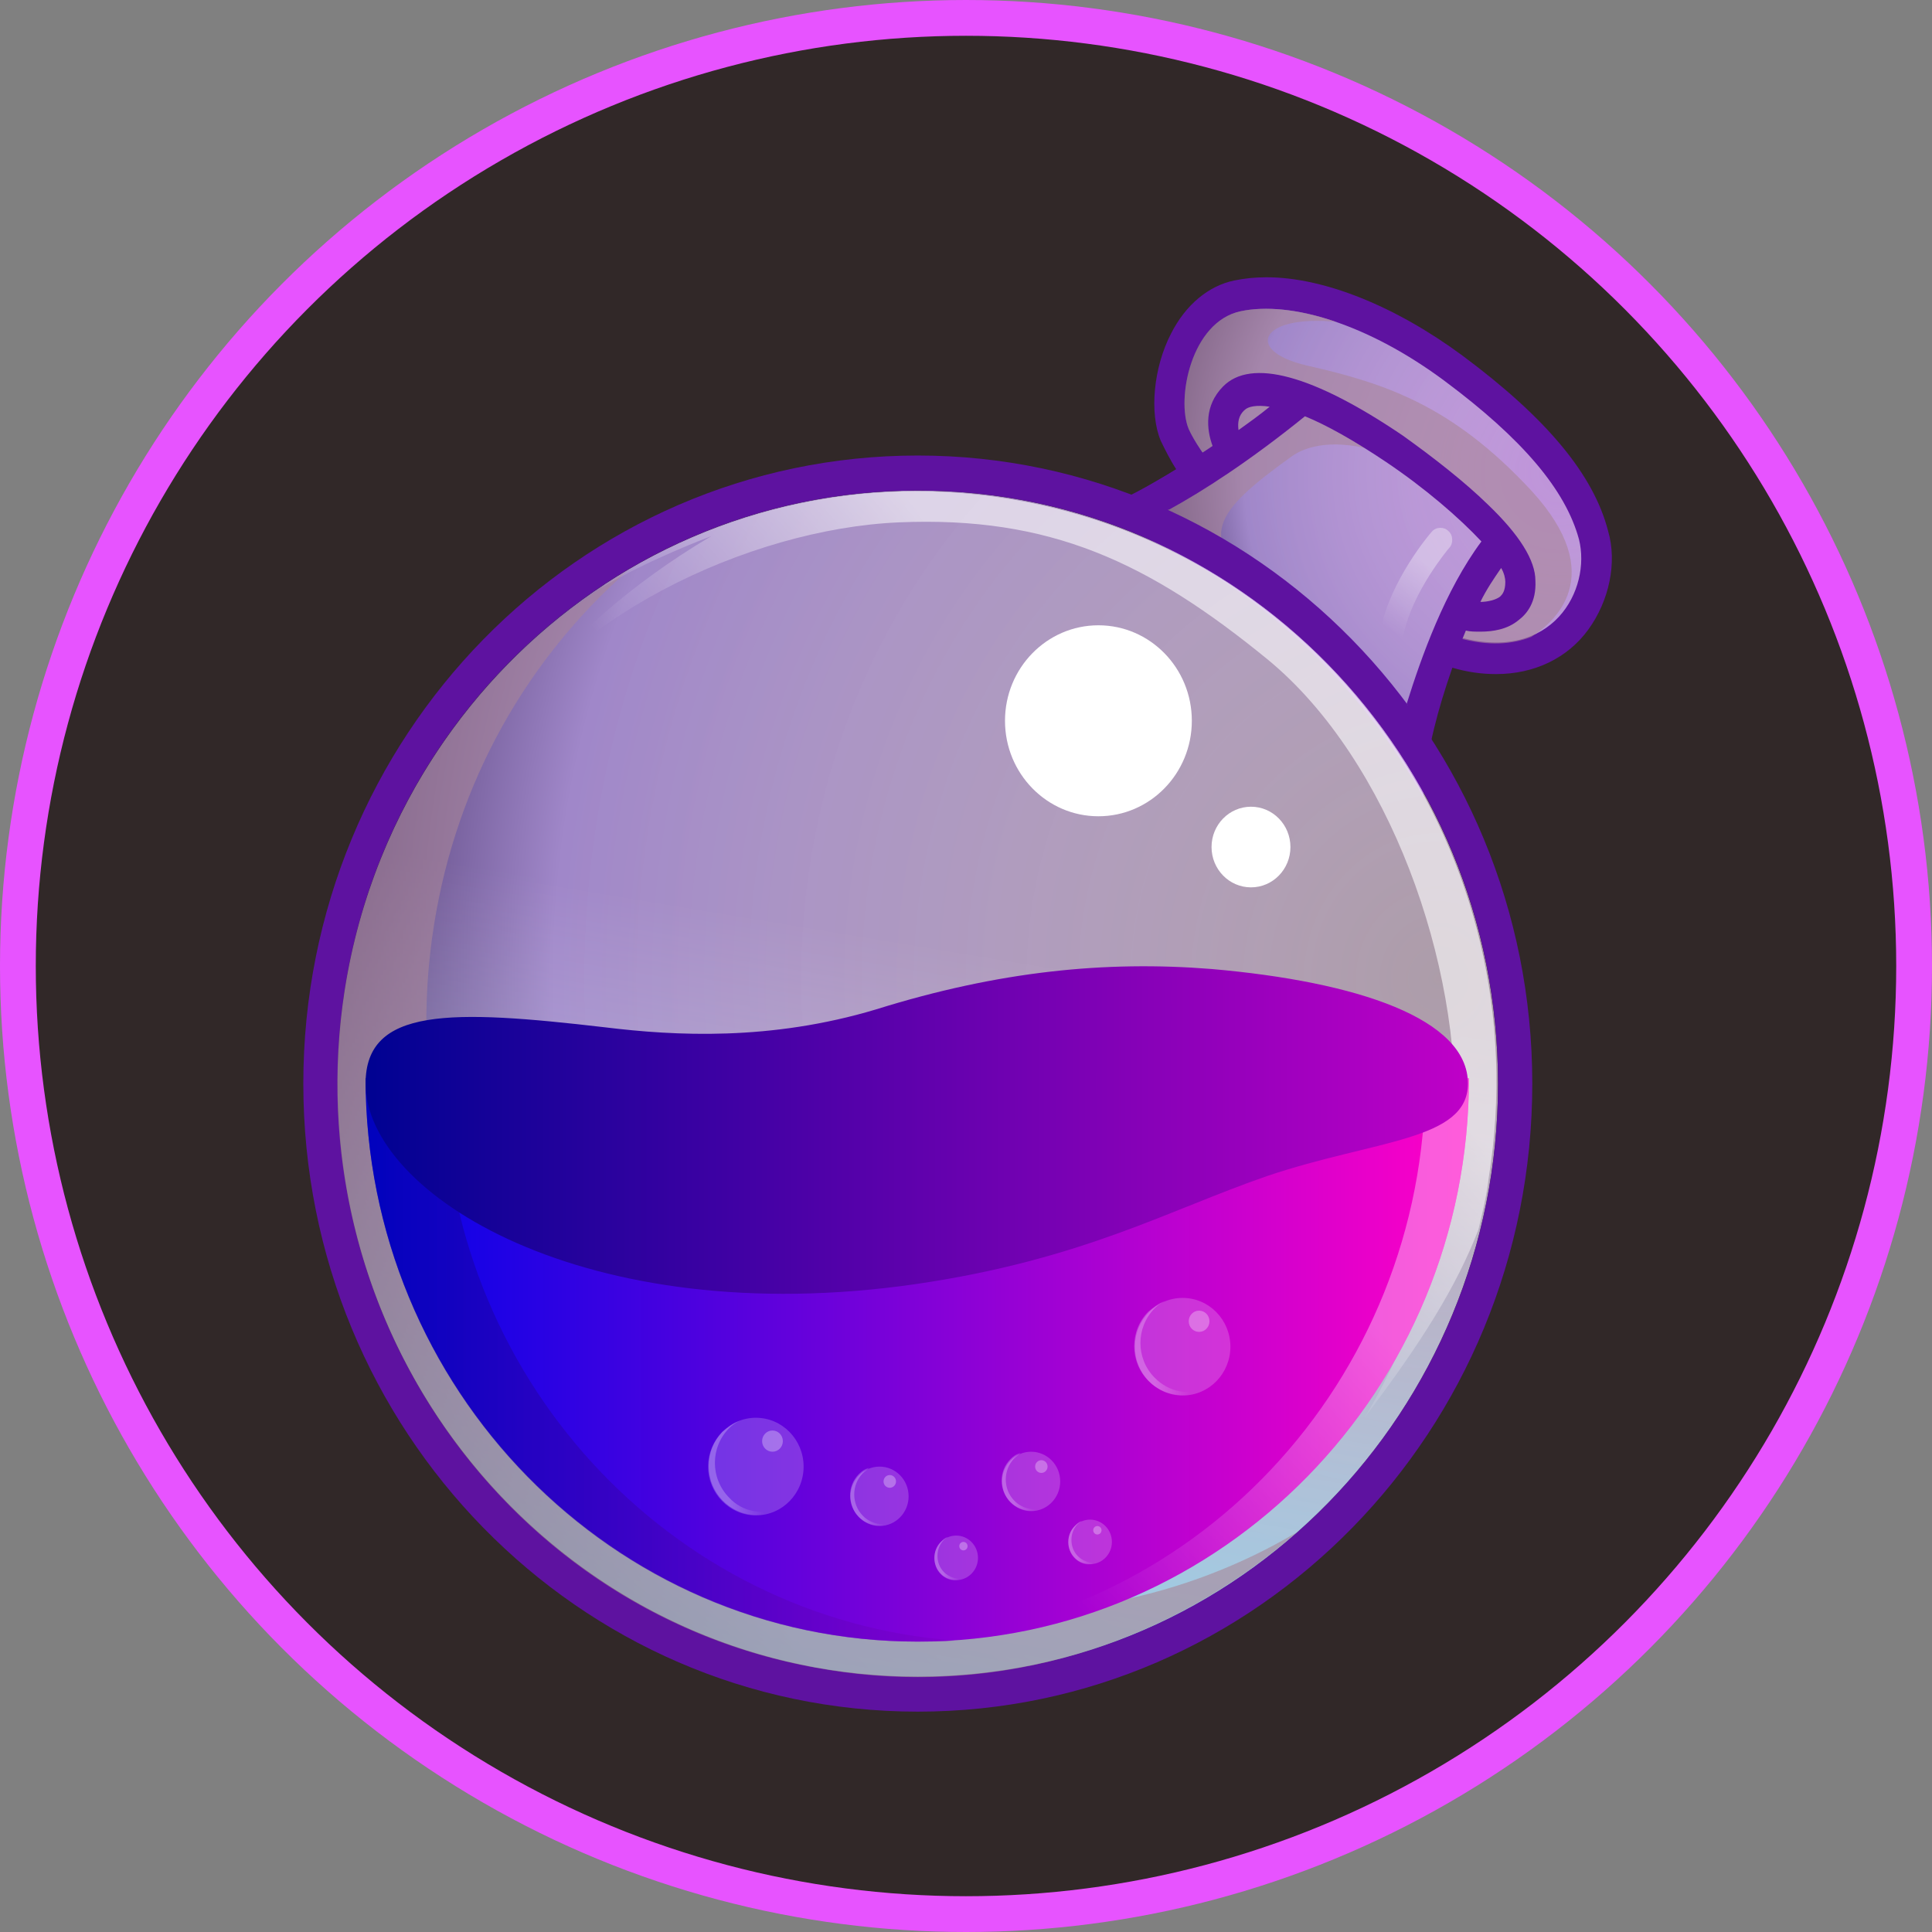 <svg width="54" height="54" viewBox="0 0 54 54" fill="none" xmlns="http://www.w3.org/2000/svg">
  <rect x="0" y="0" width="54" height="54" fill="#808080" stroke="none"/>
  <circle cx="27" cy="27" r="26.5" fill="#312828" stroke="#E753FF" />
  <g clip-path="url(#clip0_10232_42755)">
    <path
      d="M44.946 14.838C44.54 13.266 43.234 11.694 40.884 9.945C38.998 8.551 36.996 7.75 35.401 7.75C35.082 7.75 34.791 7.78 34.501 7.839C33.776 7.988 33.138 8.521 32.732 9.322C32.239 10.271 32.122 11.546 32.442 12.317C32.557 12.554 32.703 12.851 32.877 13.118C31.339 14.067 30.469 14.334 30.352 14.363C34.356 15.727 37.693 18.574 39.782 22.28L39.811 21.925C39.898 20.946 40.188 19.819 40.594 18.663C41 18.782 41.406 18.841 41.813 18.841C42.886 18.841 43.814 18.396 44.395 17.595C44.975 16.795 45.207 15.727 44.946 14.838Z"
      fill="#5E12A0" />
    <path
      d="M40.768 17.803C43.408 18.545 44.481 16.469 44.133 15.075C43.756 13.682 42.537 12.258 40.39 10.657C38.244 9.056 36.068 8.403 34.675 8.7C33.282 8.996 32.876 11.161 33.224 11.991C33.37 12.318 33.688 12.792 34.124 13.326C33.573 13.711 33.05 14.008 32.615 14.275C35.284 15.49 37.605 17.388 39.346 19.761C39.549 18.96 39.839 18.248 40.1 17.625C40.303 17.655 40.536 17.714 40.768 17.803Z"
      fill="url(#paint0_radial_10232_42755)" />
    <path
      d="M25.652 46.863C34.609 46.863 41.87 39.442 41.87 30.287C41.87 21.132 34.609 13.711 25.652 13.711C16.696 13.711 9.435 21.132 9.435 30.287C9.435 39.442 16.696 46.863 25.652 46.863Z"
      fill="url(#paint1_radial_10232_42755)" />
    <path opacity="0.6"
      d="M42.799 13.71C40.594 11.338 38.737 10.715 36.503 10.211C34.762 9.796 35.227 8.788 37.344 8.996C36.329 8.64 35.372 8.551 34.675 8.699C33.283 8.996 32.877 11.16 33.225 11.991C33.37 12.317 33.689 12.791 34.124 13.325C33.341 13.859 32.673 14.244 32.122 14.541C32.383 14.659 32.702 14.807 33.08 15.015C34.066 15.549 35.139 16.439 35.139 16.439C33.515 15.015 33.863 14.363 36.097 12.761C36.793 12.257 38.07 12.317 39.259 12.939C40.449 13.562 41.841 15.134 41.841 15.134L40.507 17.743C40.594 17.773 40.681 17.802 40.768 17.832C41.609 18.069 42.276 18.01 42.799 17.802C43.408 17.417 45.004 16.112 42.799 13.71Z"
      fill="#A98698" />
    <path
      d="M36.474 11.635C37.054 11.872 37.809 12.287 38.737 12.91C39.84 13.651 40.797 14.482 41.406 15.134C40.391 16.498 39.724 18.366 39.318 19.671C39.521 19.968 39.753 20.264 39.956 20.561C40.159 19.819 40.507 18.722 40.971 17.625C41.087 17.655 41.232 17.655 41.377 17.655C41.725 17.655 42.132 17.595 42.451 17.328C42.683 17.151 42.944 16.824 42.915 16.231C42.915 15.668 42.48 14.956 41.58 14.096C40.942 13.473 40.072 12.791 39.201 12.169C36.706 10.479 34.965 10.004 34.182 10.805C33.66 11.338 33.718 11.991 33.892 12.465C32.964 13.088 32.18 13.533 31.658 13.829C32.006 13.948 32.325 14.096 32.674 14.244C33.602 13.74 34.937 12.88 36.474 11.635ZM41.958 15.875C42.045 16.024 42.074 16.172 42.074 16.261C42.074 16.528 41.987 16.617 41.928 16.676C41.813 16.765 41.58 16.824 41.377 16.824C41.551 16.468 41.754 16.172 41.958 15.875ZM34.791 11.457C34.879 11.368 35.111 11.309 35.488 11.368C35.198 11.605 34.908 11.813 34.617 12.021C34.588 11.813 34.617 11.605 34.791 11.457Z"
      fill="#5E12A0" />
    <path
      d="M25.653 12.732C16.166 12.732 8.478 20.59 8.478 30.287C8.478 39.983 16.166 47.841 25.653 47.841C35.14 47.841 42.828 39.983 42.828 30.287C42.828 20.59 35.111 12.732 25.653 12.732ZM25.653 46.863C16.688 46.863 9.435 39.45 9.435 30.287C9.435 21.124 16.688 13.71 25.653 13.71C34.618 13.71 41.871 21.124 41.871 30.287C41.871 39.45 34.589 46.863 25.653 46.863Z"
      fill="#5E12A0" />
    <path opacity="0.6"
      d="M25.652 46.863C34.609 46.863 41.87 39.442 41.87 30.287C41.87 21.132 34.609 13.711 25.652 13.711C16.696 13.711 9.435 21.132 9.435 30.287C9.435 39.442 16.696 46.863 25.652 46.863Z"
      fill="url(#paint2_linear_10232_42755)" />
    <path opacity="0.6"
      d="M25.537 44.847C16.688 43.394 10.682 34.883 12.133 25.839C12.771 21.836 14.744 18.426 17.529 15.965C13.468 18.367 10.45 22.548 9.638 27.648C8.216 36.692 14.222 45.203 23.042 46.656C27.974 47.486 32.732 45.915 36.242 42.831C33.138 44.669 29.366 45.47 25.537 44.847Z"
      fill="#A98698" />
    <path opacity="0.6"
      d="M28.235 13.948C24.144 13.266 20.169 14.215 16.92 16.32C16.862 16.38 16.804 16.439 16.804 16.439C18.051 15.668 19.879 14.986 19.879 14.986C15.179 17.773 13.729 20.946 13.729 20.946C15.556 17.328 20.924 14.778 25.13 14.6C29.337 14.422 32.093 15.697 35.459 18.455C38.824 21.243 40.855 26.936 40.652 31.443C40.478 35.951 38.157 39.598 38.157 39.598C39.753 37.492 40.71 35.951 41.319 34.379C41.435 33.904 41.551 33.43 41.609 32.926C43.06 23.911 37.084 15.401 28.235 13.948Z"
      fill="url(#paint3_linear_10232_42755)" />
    <path
      d="M41.058 30.138C41.058 38.826 34.153 45.883 25.652 45.883C17.152 45.883 10.218 38.826 10.218 30.138H41.058Z"
      fill="url(#paint4_linear_10232_42755)" />
    <g opacity="0.6">
      <path opacity="0.6"
        d="M39.839 30.138C39.839 38.618 33.282 45.557 25.043 45.883C25.246 45.883 25.449 45.883 25.652 45.883C34.153 45.883 41.058 38.826 41.058 30.138H39.839Z"
        fill="url(#paint5_linear_10232_42755)" />
    </g>
    <g opacity="0.7">
      <path opacity="0.7"
        d="M12.394 30.138H10.218C10.218 38.826 17.123 45.883 25.623 45.883C26 45.883 26.349 45.883 26.697 45.854C18.718 45.261 12.394 38.441 12.394 30.138Z"
        fill="url(#paint6_linear_10232_42755)" />
    </g>
    <path
      d="M41.029 30.287C41.029 28.478 37.954 27.44 33.863 27.084C30.904 26.847 27.915 27.143 24.492 28.211C21.533 29.1 18.863 28.952 16.92 28.715C12.597 28.211 10.218 28.151 10.218 30.287C10.218 33.37 16.368 37.225 25.594 35.891C30.265 35.209 32.673 33.815 35.43 32.866C38.418 31.858 41.029 31.888 41.029 30.287Z"
      fill="url(#paint7_linear_10232_42755)" />
    <path
      d="M30.701 22.815C32.143 22.815 33.312 21.62 33.312 20.146C33.312 18.672 32.143 17.477 30.701 17.477C29.259 17.477 28.09 18.672 28.09 20.146C28.09 21.62 29.259 22.815 30.701 22.815Z"
      fill="white" />
    <path
      d="M34.966 24.802C35.575 24.802 36.068 24.297 36.068 23.675C36.068 23.052 35.575 22.548 34.966 22.548C34.357 22.548 33.863 23.052 33.863 23.675C33.863 24.297 34.357 24.802 34.966 24.802Z"
      fill="white" />
    <g opacity="0.6">
      <path opacity="0.6"
        d="M38.911 18.011C38.882 18.011 38.853 18.011 38.853 18.011C38.679 17.982 38.563 17.804 38.592 17.596C38.854 16.232 39.956 14.928 40.014 14.868C40.13 14.72 40.362 14.72 40.478 14.838C40.623 14.957 40.623 15.194 40.507 15.313C40.478 15.343 39.463 16.558 39.231 17.744C39.202 17.922 39.057 18.011 38.911 18.011Z"
        fill="url(#paint8_linear_10232_42755)" />
    </g>
    <path opacity="0.2"
      d="M24.584 42.652C25.032 42.652 25.396 42.281 25.396 41.822C25.396 41.363 25.032 40.992 24.584 40.992C24.135 40.992 23.771 41.363 23.771 41.822C23.771 42.281 24.135 42.652 24.584 42.652Z"
      fill="white" />
    <g opacity="0.4">
      <path opacity="0.6"
        d="M24.115 42.364C23.796 42.038 23.796 41.504 24.115 41.178C24.173 41.118 24.231 41.089 24.289 41.029C24.173 41.059 24.086 41.118 23.999 41.207C23.68 41.533 23.68 42.067 23.999 42.393C24.26 42.66 24.666 42.72 24.985 42.542C24.695 42.66 24.347 42.601 24.115 42.364Z"
        fill="url(#paint9_linear_10232_42755)" />
    </g>
    <path opacity="0.3"
      d="M24.869 41.584C24.965 41.584 25.044 41.505 25.044 41.406C25.044 41.308 24.965 41.228 24.869 41.228C24.773 41.228 24.695 41.308 24.695 41.406C24.695 41.505 24.773 41.584 24.869 41.584Z"
      fill="white" />
    <path opacity="0.2"
      d="M28.82 42.237C29.269 42.237 29.633 41.865 29.633 41.406C29.633 40.948 29.269 40.576 28.82 40.576C28.372 40.576 28.008 40.948 28.008 41.406C28.008 41.865 28.372 42.237 28.82 42.237Z"
      fill="white" />
    <g opacity="0.4">
      <path opacity="0.6"
        d="M28.351 41.946C28.032 41.62 28.032 41.086 28.351 40.76C28.409 40.701 28.468 40.671 28.526 40.612C28.409 40.641 28.322 40.701 28.235 40.79C27.916 41.116 27.916 41.65 28.235 41.976C28.497 42.243 28.903 42.302 29.222 42.124C28.932 42.243 28.584 42.183 28.351 41.946Z"
        fill="url(#paint10_linear_10232_42755)" />
    </g>
    <path opacity="0.3"
      d="M29.106 41.169C29.202 41.169 29.28 41.089 29.28 40.991C29.28 40.893 29.202 40.813 29.106 40.813C29.009 40.813 28.932 40.893 28.932 40.991C28.932 41.089 29.009 41.169 29.106 41.169Z"
      fill="white" />
    <path opacity="0.2"
      d="M26.726 44.165C27.062 44.165 27.335 43.886 27.335 43.543C27.335 43.199 27.062 42.92 26.726 42.92C26.389 42.92 26.116 43.199 26.116 43.543C26.116 43.886 26.389 44.165 26.726 44.165Z"
      fill="white" />
    <g opacity="0.4">
      <path opacity="0.6"
        d="M26.377 43.934C26.145 43.696 26.145 43.281 26.377 43.044C26.406 43.014 26.464 42.985 26.493 42.955C26.406 42.985 26.348 43.044 26.29 43.103C26.058 43.34 26.058 43.756 26.29 43.993C26.493 44.201 26.784 44.23 27.045 44.082C26.812 44.171 26.551 44.112 26.377 43.934Z"
        fill="url(#paint11_linear_10232_42755)" />
    </g>
    <path opacity="0.3"
      d="M26.929 43.334C26.993 43.334 27.044 43.281 27.044 43.215C27.044 43.15 26.993 43.097 26.929 43.097C26.864 43.097 26.812 43.15 26.812 43.215C26.812 43.281 26.864 43.334 26.929 43.334Z"
      fill="white" />
    <path opacity="0.2"
      d="M30.468 43.719C30.805 43.719 31.078 43.441 31.078 43.097C31.078 42.753 30.805 42.474 30.468 42.474C30.132 42.474 29.859 42.753 29.859 43.097C29.859 43.441 30.132 43.719 30.468 43.719Z"
      fill="white" />
    <g opacity="0.4">
      <path opacity="0.6"
        d="M30.12 43.488C29.889 43.251 29.889 42.836 30.12 42.598C30.15 42.569 30.208 42.539 30.237 42.509C30.15 42.539 30.091 42.598 30.034 42.658C29.801 42.895 29.801 43.31 30.034 43.547C30.237 43.755 30.527 43.784 30.788 43.636C30.556 43.725 30.295 43.666 30.12 43.488Z"
        fill="url(#paint12_linear_10232_42755)" />
    </g>
    <path opacity="0.3"
      d="M30.672 42.89C30.736 42.89 30.788 42.837 30.788 42.771C30.788 42.706 30.736 42.653 30.672 42.653C30.608 42.653 30.556 42.706 30.556 42.771C30.556 42.837 30.608 42.89 30.672 42.89Z"
      fill="white" />
    <path opacity="0.2"
      d="M21.127 42.355C21.864 42.355 22.461 41.745 22.461 40.992C22.461 40.238 21.864 39.627 21.127 39.627C20.39 39.627 19.792 40.238 19.792 40.992C19.792 41.745 20.39 42.355 21.127 42.355Z"
      fill="white" />
    <g opacity="0.4">
      <path opacity="0.6"
        d="M20.373 41.852C19.851 41.318 19.851 40.458 20.373 39.925C20.46 39.836 20.547 39.776 20.663 39.717C20.489 39.776 20.344 39.895 20.199 40.014C19.677 40.547 19.677 41.407 20.199 41.941C20.634 42.386 21.302 42.475 21.824 42.148C21.331 42.356 20.75 42.267 20.373 41.852Z"
        fill="url(#paint13_linear_10232_42755)" />
    </g>
    <path opacity="0.3"
      d="M21.591 40.576C21.751 40.576 21.881 40.444 21.881 40.28C21.881 40.116 21.751 39.983 21.591 39.983C21.431 39.983 21.301 40.116 21.301 40.28C21.301 40.444 21.431 40.576 21.591 40.576Z"
      fill="white" />
    <path opacity="0.2"
      d="M33.055 39.005C33.792 39.005 34.39 38.394 34.39 37.641C34.39 36.888 33.792 36.277 33.055 36.277C32.318 36.277 31.721 36.888 31.721 37.641C31.721 38.394 32.318 39.005 33.055 39.005Z"
      fill="white" />
    <g opacity="0.4">
      <path opacity="0.6"
        d="M32.267 38.501C31.745 37.968 31.745 37.108 32.267 36.574C32.354 36.485 32.441 36.426 32.557 36.366C32.383 36.426 32.238 36.544 32.093 36.663C31.571 37.197 31.571 38.056 32.093 38.59C32.528 39.035 33.195 39.124 33.718 38.798C33.224 39.005 32.673 38.917 32.267 38.501Z"
        fill="url(#paint14_linear_10232_42755)" />
    </g>
    <path opacity="0.3"
      d="M33.515 37.227C33.675 37.227 33.805 37.094 33.805 36.93C33.805 36.766 33.675 36.633 33.515 36.633C33.355 36.633 33.225 36.766 33.225 36.93C33.225 37.094 33.355 37.227 33.515 37.227Z"
      fill="white" />
  </g>
  <defs>
    <radialGradient id="paint0_radial_10232_42755" cx="0" cy="0" r="1" gradientUnits="userSpaceOnUse"
      gradientTransform="translate(43.604 13.207) scale(12.967 13.253)">
      <stop stop-color="#FFEAFF" stop-opacity="0.6" />
      <stop offset="0.681" stop-color="#A087C9" />
      <stop offset="1" stop-color="#10002F" />
    </radialGradient>
    <radialGradient id="paint1_radial_10232_42755" cx="0" cy="0" r="1" gradientUnits="userSpaceOnUse"
      gradientTransform="translate(40.21 27.343) scale(36.316 39.476)">
      <stop stop-color="#FFEAFF" stop-opacity="0.6" />
      <stop offset="0.681" stop-color="#A087C9" />
      <stop offset="1" stop-color="#10002F" />
    </radialGradient>
    <linearGradient id="paint2_linear_10232_42755" x1="23.051" y1="46.628" x2="28.464" y2="13.956"
      gradientUnits="userSpaceOnUse">
      <stop stop-color="#81FFFF" />
      <stop offset="0.62" stop-color="white" stop-opacity="0" />
    </linearGradient>
    <linearGradient id="paint3_linear_10232_42755" x1="37.082" y1="19.029" x2="23.404" y2="31.308"
      gradientUnits="userSpaceOnUse">
      <stop offset="0.289" stop-color="white" />
      <stop offset="0.78" stop-color="white" stop-opacity="0" />
    </linearGradient>
    <linearGradient id="paint4_linear_10232_42755" x1="10.231" y1="38.001" x2="41.05" y2="38.001"
      gradientUnits="userSpaceOnUse">
      <stop stop-color="#0002E9" />
      <stop offset="0.995" stop-color="#FF00C7" />
    </linearGradient>
    <linearGradient id="paint5_linear_10232_42755" x1="42.509" y1="31.519" x2="25.389" y2="47.349"
      gradientUnits="userSpaceOnUse">
      <stop offset="0.289" stop-color="white" />
      <stop offset="0.78" stop-color="white" stop-opacity="0" />
    </linearGradient>
    <linearGradient id="paint6_linear_10232_42755" x1="10.231" y1="38.001" x2="26.719" y2="38.001"
      gradientUnits="userSpaceOnUse">
      <stop stop-color="#000292" />
      <stop offset="0.995" stop-color="#7D00C7" />
    </linearGradient>
    <linearGradient id="paint7_linear_10232_42755" x1="10.252" y1="31.595" x2="41.03" y2="31.595"
      gradientUnits="userSpaceOnUse">
      <stop stop-color="#000292" />
      <stop offset="0.995" stop-color="#BE00C7" />
    </linearGradient>
    <linearGradient id="paint8_linear_10232_42755" x1="40.525" y1="14.724" x2="38.242" y2="18.353"
      gradientUnits="userSpaceOnUse">
      <stop offset="0.289" stop-color="white" />
      <stop offset="0.78" stop-color="white" stop-opacity="0" />
    </linearGradient>
    <linearGradient id="paint9_linear_10232_42755" x1="23.759" y1="41.855" x2="24.986" y2="41.855"
      gradientUnits="userSpaceOnUse">
      <stop offset="0.289" stop-color="white" />
      <stop offset="0.78" stop-color="white" stop-opacity="0" />
    </linearGradient>
    <linearGradient id="paint10_linear_10232_42755" x1="27.992" y1="41.432" x2="29.22" y2="41.432"
      gradientUnits="userSpaceOnUse">
      <stop offset="0.289" stop-color="white" />
      <stop offset="0.78" stop-color="white" stop-opacity="0" />
    </linearGradient>
    <linearGradient id="paint11_linear_10232_42755" x1="26.1" y1="43.554" x2="27.021" y2="43.554"
      gradientUnits="userSpaceOnUse">
      <stop offset="0.289" stop-color="white" />
      <stop offset="0.78" stop-color="white" stop-opacity="0" />
    </linearGradient>
    <linearGradient id="paint12_linear_10232_42755" x1="29.843" y1="43.108" x2="30.765" y2="43.108"
      gradientUnits="userSpaceOnUse">
      <stop offset="0.289" stop-color="white" />
      <stop offset="0.78" stop-color="white" stop-opacity="0" />
    </linearGradient>
    <linearGradient id="paint13_linear_10232_42755" x1="19.794" y1="41.027" x2="21.799" y2="41.027"
      gradientUnits="userSpaceOnUse">
      <stop offset="0.289" stop-color="white" />
      <stop offset="0.78" stop-color="white" stop-opacity="0" />
    </linearGradient>
    <linearGradient id="paint14_linear_10232_42755" x1="31.699" y1="37.675" x2="33.703" y2="37.675"
      gradientUnits="userSpaceOnUse">
      <stop offset="0.289" stop-color="white" />
      <stop offset="0.78" stop-color="white" stop-opacity="0" />
    </linearGradient>
    <clipPath id="clip0_10232_42755">
      <rect width="38" height="42" fill="white" transform="translate(8.002 6)" />
    </clipPath>
  </defs>
</svg>